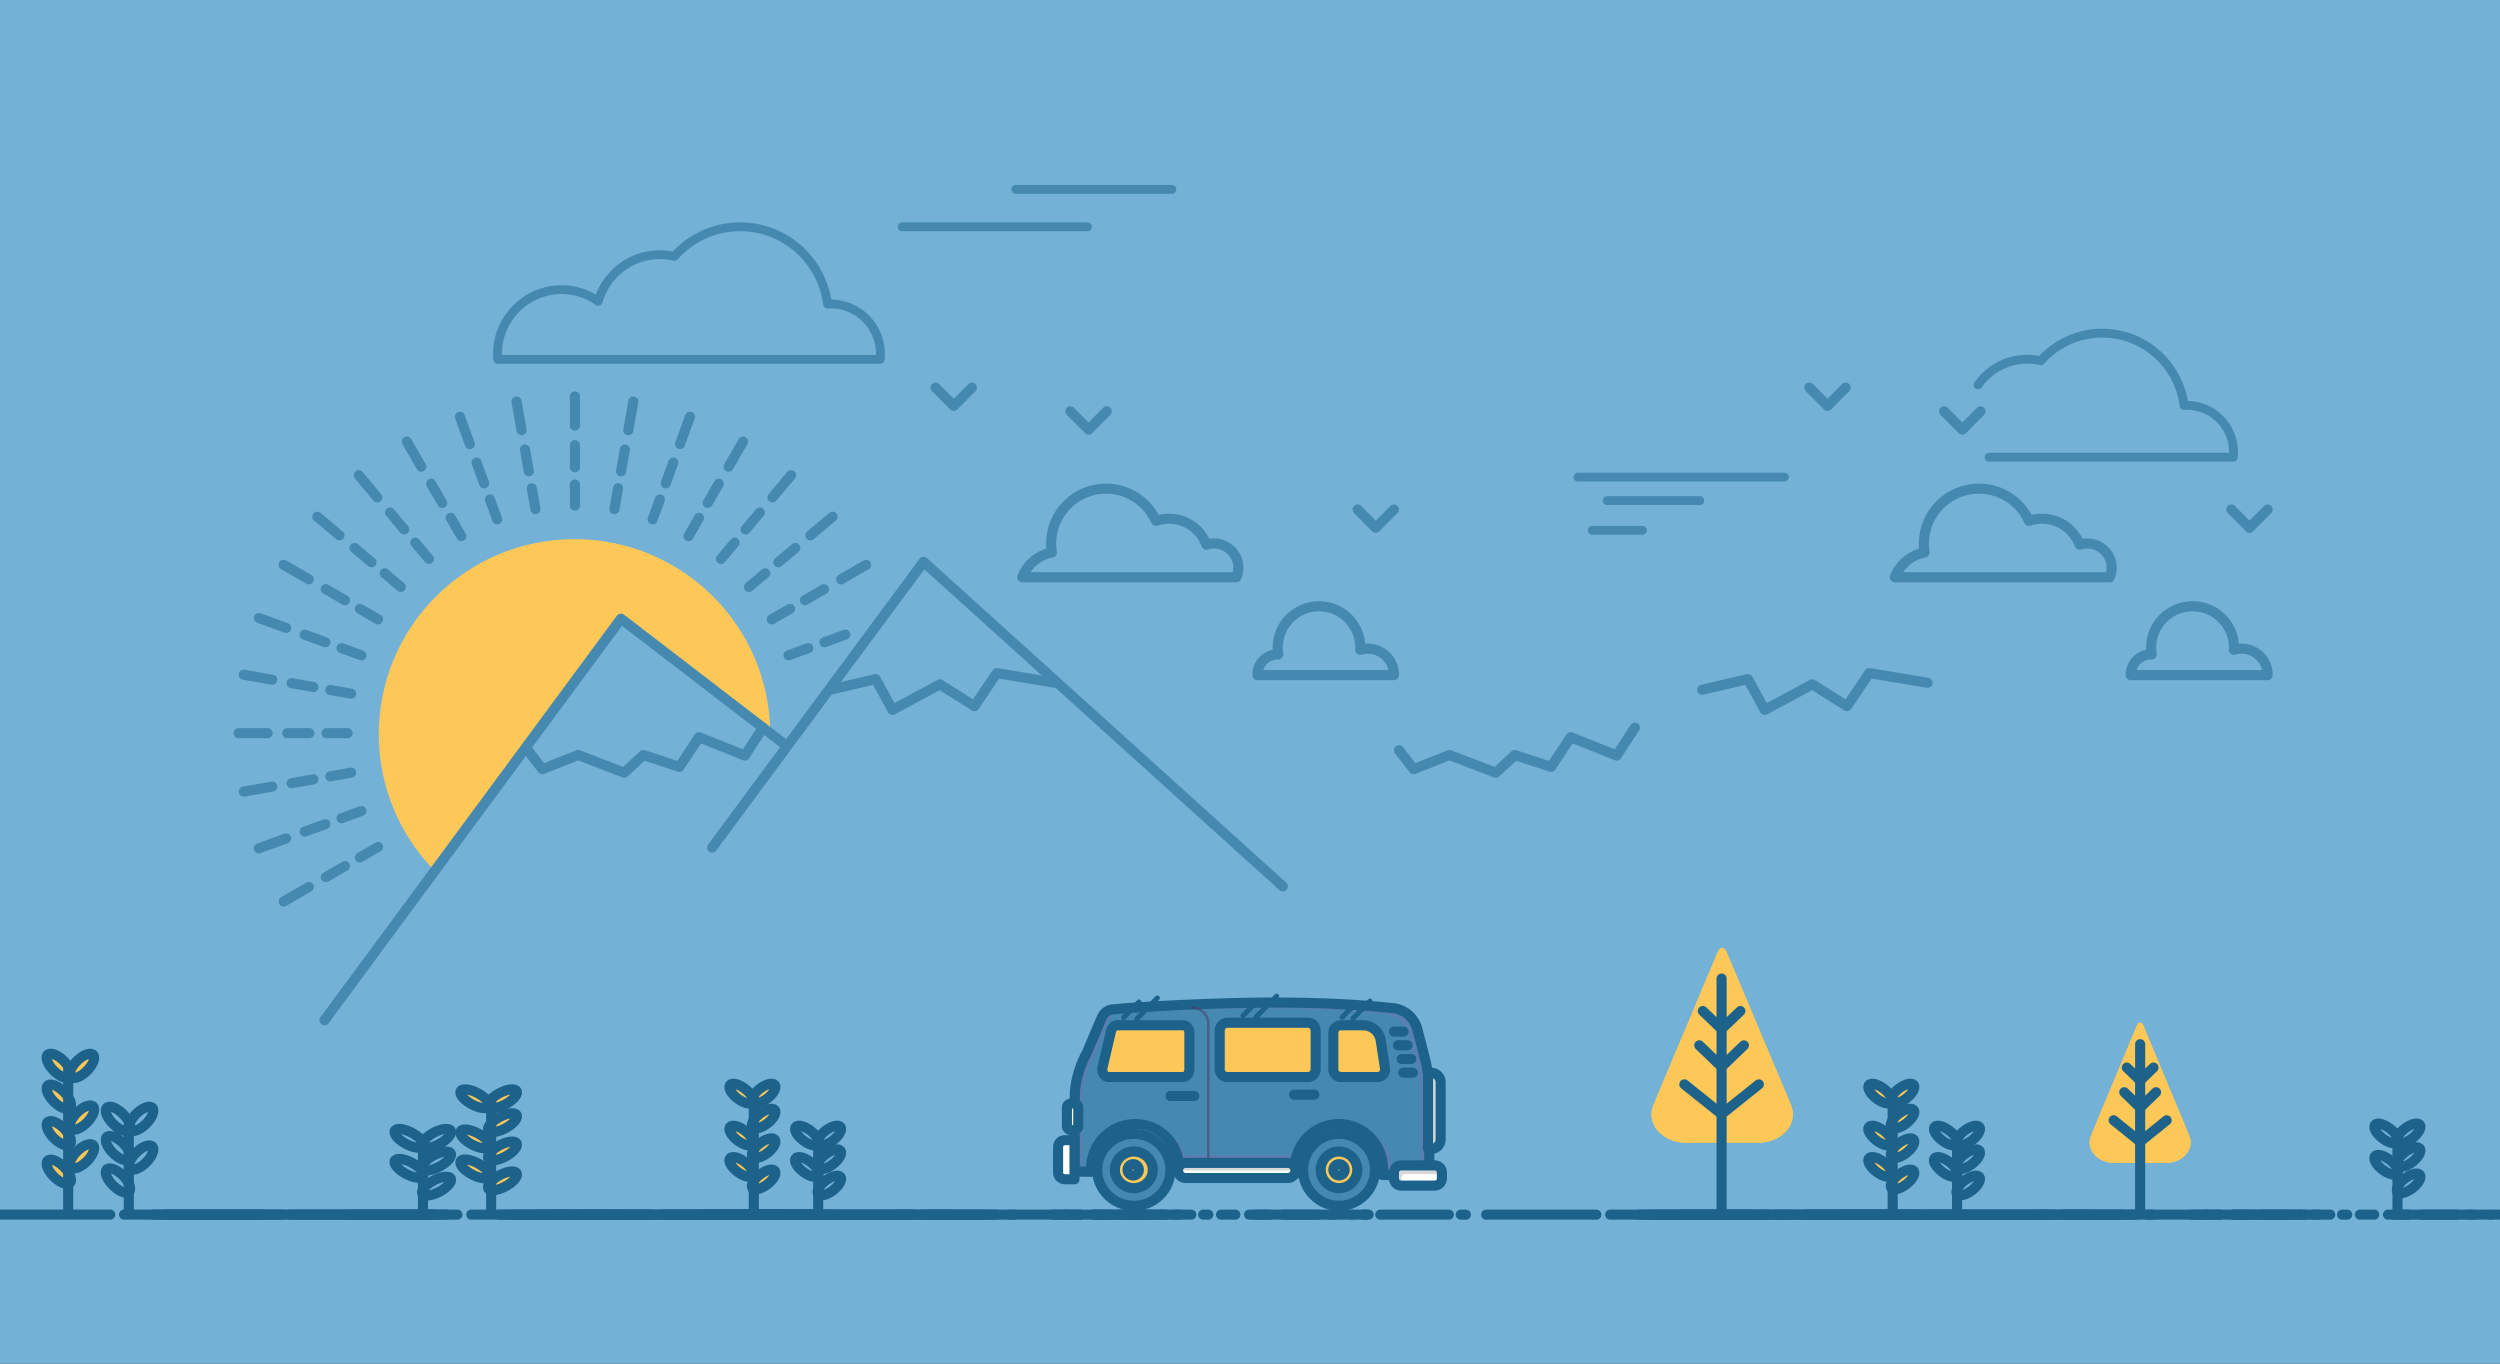<svg width="1980" height="1080" viewBox="0 0 1980 1080" fill="none" xmlns="http://www.w3.org/2000/svg">
    <rect x="0" y="0" width="1980" height="1080" fill="#333333" stroke="none"/>
    <g clip-path="url(#clip0_1_3)">
        <path d="M0 0H1980V1080H0V0Z" fill="#73B1D6"/>
        <path d="M344.569 690C317.007 662.1 300 623.806 300 581.55C300 496.195 369.395 427 455 427C540.605 427 610 496.194 610 581.55L490.64 490.96L344.569 690Z" fill="#FDC858"/>
        <path d="M455.341 383.71V400.456M455.341 352.555V370.08M455.341 314V336.978M421.183 386.703L424.086 403.194M415.779 356.02L418.818 373.279M409.092 318.052L413.077 340.68M388.061 395.588L393.781 411.324M377.418 366.312L383.405 382.78M364.248 330.083L372.096 351.674M356.983 410.098L365.346 424.6M341.425 383.117L350.177 398.293M322.171 349.727L333.646 369.626M328.895 429.79L339.646 442.617M308.893 405.923L320.144 419.348M284.14 376.388L298.893 393.99M304.649 454.066L317.46 464.83M280.811 434.039L294.22 445.304M251.312 409.257L268.892 424.027M284.98 482.188L299.465 490.561M258.031 466.611L273.19 475.373M224.683 447.333L244.557 458.822M270.489 513.304L286.205 519.031M241.249 502.647L257.696 508.642M205.063 489.461L226.628 497.32M261.614 546.465L278.085 549.373M230.969 541.055L248.206 544.098M193.047 534.36L215.647 538.35M258.626 580.666H275.351M227.508 580.666H245.011M189 580.666H211.95M261.614 614.867L278.085 611.96M230.969 620.278L248.206 617.235M193.047 626.973L215.647 622.982M270.489 648.029L286.205 642.302M241.249 658.684L257.696 652.691M205.063 671.872L226.628 664.013M284.98 679.145L299.465 670.772M258.031 694.722L273.19 685.96M224.683 714L244.557 702.511M640.194 513.304L624.477 519.031M669.435 502.647L652.988 508.642M625.703 482.188L611.219 490.561M652.651 466.611L637.493 475.373M686 447.333L666.125 458.822M606.035 454.066L593.222 464.83M629.873 434.039L616.464 445.304M659.371 409.257L641.791 424.027M581.788 429.79L571.038 442.617M601.79 405.923L590.539 419.348M626.542 376.388L611.791 393.99M553.699 410.098L545.338 424.6M569.258 383.117L560.507 398.293M588.512 349.727L577.038 369.626M522.623 395.588L516.903 411.324M533.265 366.312L527.279 382.78M546.436 330.083L538.586 351.674M489.501 386.703L486.596 403.194M494.904 356.02L491.865 373.279M501.591 318.052L497.606 340.68" stroke="#4589B0" stroke-width="8" stroke-miterlimit="10" stroke-linecap="round" stroke-linejoin="round"/>
        <path d="M719.462 962H632M855.658 962H730.445M1082.23 962H1070.86M1147.51 962H1093.16M1161 962H1156.92" stroke="#1D628B" stroke-width="8" stroke-miterlimit="10" stroke-linecap="round" stroke-linejoin="round"/>
        <path d="M1621.46 962H1534M1757.66 962H1632.45M1984.23 962H1972.86M2049.51 962H1995.16M2063 962H2058.92" stroke="#1D628B" stroke-width="8" stroke-miterlimit="10" stroke-linecap="round" stroke-linejoin="round"/>
        <path d="M483.296 962H396M619.235 962H494.259M845.381 962H834.027M910.531 962H856.29M924 962H919.928" stroke="#1D628B" stroke-width="8" stroke-miterlimit="10" stroke-linecap="round" stroke-linejoin="round"/>
        <path d="M208.296 961.97H121M344.235 961.97H219.259M570.381 961.97H559.027M635.531 961.97H581.29M649 961.97H644.928" stroke="#1D628B" stroke-width="8" stroke-miterlimit="10" stroke-linecap="round" stroke-linejoin="round"/>
        <path d="M1385.3 962H1298M1521.23 962H1396.26M1747.38 962H1736.03M1812.53 962H1758.29M1826 962H1821.93" stroke="#1D628B" stroke-width="8" stroke-miterlimit="10" stroke-linecap="round" stroke-linejoin="round"/>
        <path d="M493.296 962H406M629.235 962H504.259M855.381 962H844.027M920.531 962H866.29M934 962H929.928" stroke="#1D628B" stroke-width="8" stroke-miterlimit="10" stroke-linecap="round" stroke-linejoin="round"/>
        <path d="M218.296 961.97H131M354.235 961.97H229.259M580.381 961.97H569.027M645.531 961.97H591.29M659 961.97H654.928" stroke="#1D628B" stroke-width="8" stroke-miterlimit="10" stroke-linecap="round" stroke-linejoin="round"/>
        <path d="M1395.3 962H1308M1531.23 962H1406.26M1757.38 962H1746.03M1822.53 962H1768.29M1836 962H1831.93" stroke="#1D628B" stroke-width="8" stroke-miterlimit="10" stroke-linecap="round" stroke-linejoin="round"/>
        <path d="M516.296 962H429M652.235 962H527.259M878.381 962H867.027M943.531 962H889.29M957 962H952.928" stroke="#1D628B" stroke-width="8" stroke-miterlimit="10" stroke-linecap="round" stroke-linejoin="round"/>
        <path d="M1418.3 962H1331M1554.23 962H1429.26M1780.38 962H1769.03M1845.53 962H1791.29M1859 962H1854.93" stroke="#1D628B" stroke-width="8" stroke-miterlimit="10" stroke-linecap="round" stroke-linejoin="round"/>
        <path d="M643.296 962H556M779.235 962H654.259M1005.38 962H994.027M1070.53 962H1016.29M1084 962H1079.93" stroke="#1D628B" stroke-width="8" stroke-miterlimit="10" stroke-linecap="round" stroke-linejoin="round"/>
        <path d="M1545.3 962H1458M1681.23 962H1556.26M1907.38 962H1896.03M1972.53 962H1918.29M1986 962H1981.93" stroke="#1D628B" stroke-width="8" stroke-miterlimit="10" stroke-linecap="round" stroke-linejoin="round"/>
        <path d="M616.296 962H529M752.235 962H627.259M978.381 962H967.027M1043.53 962H989.29M1057 962H1052.93" stroke="#1D628B" stroke-width="8" stroke-miterlimit="10" stroke-linecap="round" stroke-linejoin="round"/>
        <path d="M1518.3 962H1431M1654.23 962H1529.26M1880.38 962H1869.03M1945.53 962H1891.29M1959 962H1954.93" stroke="#1D628B" stroke-width="8" stroke-miterlimit="10" stroke-linecap="round" stroke-linejoin="round"/>
        <path d="M362.296 962H275M498.235 962H373.259M724.381 962H713.027M789.531 962H735.29M803 962H798.928" stroke="#1D628B" stroke-width="8" stroke-miterlimit="10" stroke-linecap="round" stroke-linejoin="round"/>
        <path d="M87.296 961.97H0M223.235 961.97H98.259M449.381 961.97H438.027M514.531 961.97H460.29M528 961.97H523.928" stroke="#1D628B" stroke-width="8" stroke-miterlimit="10" stroke-linecap="round" stroke-linejoin="round"/>
        <path d="M1264.3 962H1177M1400.23 962H1275.26M1626.38 962H1615.03M1691.53 962H1637.29M1705 962H1700.93" stroke="#1D628B" stroke-width="8" stroke-miterlimit="10" stroke-linecap="round" stroke-linejoin="round"/>
        <path d="M257 808L491.794 490L623 590.725" stroke="#4589B0" stroke-width="8" stroke-miterlimit="10" stroke-linecap="round" stroke-linejoin="round"/>
        <path d="M564 671.271L731.484 445L1016 702" stroke="#4589B0" stroke-width="8" stroke-miterlimit="10" stroke-linecap="round" stroke-linejoin="round"/>
        <path d="M607.762 889.786C612.671 886.037 615.328 881.267 613.697 879.132C612.067 876.997 606.766 878.306 601.857 882.055C596.949 885.804 594.291 890.574 595.922 892.709C597.553 894.844 602.854 893.535 607.762 889.786Z" fill="#FDC858"/>
        <path d="M1509.76 889.786C1514.67 886.037 1517.33 881.267 1515.7 879.132C1514.07 876.997 1508.77 878.306 1503.86 882.055C1498.95 885.804 1496.29 890.574 1497.92 892.709C1499.55 894.844 1504.85 893.535 1509.76 889.786Z" fill="#FDC858"/>
        <path d="M401.571 892.856C407.6 889.272 410.864 884.712 408.861 882.672C406.858 880.631 400.347 881.882 394.319 885.466C388.29 889.05 385.026 893.61 387.029 895.651C389.031 897.691 395.542 896.44 401.571 892.856Z" fill="#FDC858"/>
        <path d="M43.543 873.349C38.478 868.726 35.737 862.843 37.419 860.21C39.102 857.577 44.572 859.191 49.636 863.815C54.701 868.439 57.443 874.321 55.761 876.954C54.078 879.587 48.608 877.973 43.543 873.349Z" fill="#FDC858"/>
        <path d="M607.761 869.966C612.67 866.217 615.327 861.447 613.697 859.312C612.066 857.177 606.765 858.486 601.856 862.235C596.948 865.984 594.291 870.754 595.921 872.889C597.552 875.024 602.853 873.715 607.761 869.966Z" fill="#FDC858"/>
        <path d="M1509.76 869.966C1514.67 866.217 1517.33 861.447 1515.7 859.312C1514.07 857.177 1508.77 858.486 1503.86 862.235C1498.95 865.984 1496.29 870.754 1497.92 872.889C1499.55 875.024 1504.85 873.715 1509.76 869.966Z" fill="#FDC858"/>
        <path d="M401.57 873.909C407.599 870.325 410.863 865.766 408.86 863.725C406.857 861.684 400.346 862.935 394.318 866.519C388.289 870.103 385.025 874.663 387.028 876.704C389.03 878.744 395.541 877.493 401.57 873.909Z" fill="#FDC858"/>
        <path d="M43.544 848.906C38.479 844.282 35.737 838.4 37.42 835.767C39.102 833.134 44.572 834.748 49.637 839.372C54.702 843.996 57.444 849.878 55.761 852.511C54.079 855.144 48.609 853.53 43.544 848.906Z" fill="#FDC858"/>
        <path d="M607.763 937.99C612.671 934.241 615.329 929.471 613.698 927.336C612.068 925.201 606.767 926.51 601.858 930.259C596.949 934.009 594.292 938.778 595.923 940.913C597.553 943.048 602.854 941.739 607.763 937.99Z" fill="#FDC858"/>
        <path d="M1509.76 937.99C1514.67 934.241 1517.33 929.471 1515.7 927.336C1514.07 925.201 1508.77 926.51 1503.86 930.259C1498.95 934.009 1496.29 938.778 1497.92 940.913C1499.55 943.048 1504.85 941.739 1509.76 937.99Z" fill="#FDC858"/>
        <path d="M401.572 938.937C407.601 935.353 410.864 930.793 408.862 928.752C406.859 926.711 400.348 927.962 394.319 931.546C388.29 935.13 385.027 939.69 387.029 941.731C389.032 943.772 395.543 942.521 401.572 938.937Z" fill="#FDC858"/>
        <path d="M43.543 932.797C38.478 928.173 35.736 922.291 37.419 919.658C39.101 917.025 44.571 918.639 49.636 923.263C54.7 927.887 57.443 933.769 55.76 936.402C54.077 939.035 48.608 937.421 43.543 932.797Z" fill="#FDC858"/>
        <path d="M607.762 913.223C612.67 909.474 615.328 904.704 613.697 902.569C612.067 900.434 606.766 901.743 601.857 905.492C596.948 909.241 594.291 914.011 595.922 916.146C597.552 918.281 602.853 916.972 607.762 913.223Z" fill="#FDC858"/>
        <path d="M1509.76 913.223C1514.67 909.474 1517.33 904.704 1515.7 902.569C1514.07 900.434 1508.77 901.743 1503.86 905.492C1498.95 909.241 1496.29 914.011 1497.92 916.146C1499.55 918.281 1504.85 916.972 1509.76 913.223Z" fill="#FDC858"/>
        <path d="M401.571 915.261C407.6 911.677 410.864 907.117 408.861 905.076C406.858 903.035 400.347 904.286 394.319 907.87C388.29 911.454 385.026 916.014 387.029 918.055C389.031 920.096 395.542 918.845 401.571 915.261Z" fill="#FDC858"/>
        <path d="M43.543 902.253C38.478 897.629 35.737 891.746 37.419 889.114C39.102 886.481 44.572 888.095 49.636 892.719C54.701 897.342 57.443 903.225 55.761 905.858C54.078 908.49 48.608 906.876 43.543 902.253Z" fill="#FDC858"/>
        <path d="M607.762 889.786C612.671 886.037 615.328 881.267 613.697 879.132C612.067 876.997 606.766 878.306 601.857 882.055C596.949 885.804 594.291 890.574 595.922 892.709C597.553 894.844 602.854 893.535 607.762 889.786Z" stroke="#1D628B" stroke-width="8" stroke-miterlimit="10" stroke-linecap="round" stroke-linejoin="round"/>
        <path d="M1509.76 889.786C1514.67 886.037 1517.33 881.267 1515.7 879.132C1514.07 876.997 1508.77 878.306 1503.86 882.055C1498.95 885.804 1496.29 890.574 1497.92 892.709C1499.55 894.844 1504.85 893.535 1509.76 889.786Z" stroke="#1D628B" stroke-width="8" stroke-miterlimit="10" stroke-linecap="round" stroke-linejoin="round"/>
        <path d="M401.571 892.856C407.6 889.272 410.864 884.712 408.861 882.672C406.858 880.631 400.347 881.882 394.319 885.466C388.29 889.05 385.026 893.61 387.029 895.651C389.031 897.691 395.542 896.44 401.571 892.856Z" stroke="#1D628B" stroke-width="8" stroke-miterlimit="10" stroke-linecap="round" stroke-linejoin="round"/>
        <path d="M43.543 873.349C38.478 868.726 35.737 862.843 37.419 860.21C39.102 857.577 44.572 859.191 49.636 863.815C54.701 868.439 57.443 874.321 55.761 876.954C54.078 879.587 48.608 877.973 43.543 873.349Z" stroke="#1D628B" stroke-width="8" stroke-miterlimit="10" stroke-linecap="round" stroke-linejoin="round"/>
        <path d="M607.761 869.966C612.67 866.217 615.327 861.447 613.697 859.312C612.066 857.177 606.765 858.486 601.856 862.235C596.948 865.984 594.291 870.754 595.921 872.889C597.552 875.024 602.853 873.715 607.761 869.966Z" stroke="#1D628B" stroke-width="8" stroke-miterlimit="10" stroke-linecap="round" stroke-linejoin="round"/>
        <path d="M1509.76 869.966C1514.67 866.217 1517.33 861.447 1515.7 859.312C1514.07 857.177 1508.77 858.486 1503.86 862.235C1498.95 865.984 1496.29 870.754 1497.92 872.889C1499.55 875.024 1504.85 873.715 1509.76 869.966Z" stroke="#1D628B" stroke-width="8" stroke-miterlimit="10" stroke-linecap="round" stroke-linejoin="round"/>
        <path d="M401.57 873.909C407.599 870.325 410.863 865.766 408.86 863.725C406.857 861.684 400.346 862.935 394.318 866.519C388.289 870.103 385.025 874.663 387.028 876.704C389.03 878.744 395.541 877.493 401.57 873.909Z" stroke="#1D628B" stroke-width="8" stroke-miterlimit="10" stroke-linecap="round" stroke-linejoin="round"/>
        <path d="M43.544 848.906C38.479 844.282 35.737 838.4 37.42 835.767C39.102 833.134 44.572 834.748 49.637 839.372C54.702 843.996 57.444 849.878 55.761 852.511C54.079 855.144 48.609 853.53 43.544 848.906Z" stroke="#1D628B" stroke-width="8" stroke-miterlimit="10" stroke-linecap="round" stroke-linejoin="round"/>
        <path d="M607.763 937.99C612.671 934.241 615.329 929.471 613.698 927.336C612.068 925.201 606.767 926.51 601.858 930.259C596.949 934.009 594.292 938.778 595.923 940.913C597.553 943.048 602.854 941.739 607.763 937.99Z" stroke="#1D628B" stroke-width="8" stroke-miterlimit="10" stroke-linecap="round" stroke-linejoin="round"/>
        <path d="M1509.76 937.99C1514.67 934.241 1517.33 929.471 1515.7 927.336C1514.07 925.201 1508.77 926.51 1503.86 930.259C1498.95 934.009 1496.29 938.778 1497.92 940.913C1499.55 943.048 1504.85 941.739 1509.76 937.99Z" stroke="#1D628B" stroke-width="8" stroke-miterlimit="10" stroke-linecap="round" stroke-linejoin="round"/>
        <path d="M401.572 938.937C407.601 935.353 410.864 930.793 408.862 928.752C406.859 926.711 400.348 927.962 394.319 931.546C388.29 935.13 385.027 939.69 387.029 941.731C389.032 943.772 395.543 942.521 401.572 938.937Z" stroke="#1D628B" stroke-width="8" stroke-miterlimit="10" stroke-linecap="round" stroke-linejoin="round"/>
        <path d="M43.543 932.797C38.478 928.173 35.736 922.291 37.419 919.658C39.101 917.025 44.571 918.639 49.636 923.263C54.7 927.887 57.443 933.769 55.76 936.402C54.077 939.035 48.608 937.421 43.543 932.797Z" stroke="#1D628B" stroke-width="8" stroke-miterlimit="10" stroke-linecap="round" stroke-linejoin="round"/>
        <path d="M607.762 913.223C612.67 909.474 615.328 904.704 613.697 902.569C612.067 900.434 606.766 901.743 601.857 905.492C596.948 909.241 594.291 914.011 595.922 916.146C597.552 918.281 602.853 916.972 607.762 913.223Z" stroke="#1D628B" stroke-width="8" stroke-miterlimit="10" stroke-linecap="round" stroke-linejoin="round"/>
        <path d="M1509.76 913.223C1514.67 909.474 1517.33 904.704 1515.7 902.569C1514.07 900.434 1508.77 901.743 1503.86 905.492C1498.95 909.241 1496.29 914.011 1497.92 916.146C1499.55 918.281 1504.85 916.972 1509.76 913.223Z" stroke="#1D628B" stroke-width="8" stroke-miterlimit="10" stroke-linecap="round" stroke-linejoin="round"/>
        <path d="M401.571 915.261C407.6 911.677 410.864 907.117 408.861 905.076C406.858 903.035 400.347 904.286 394.319 907.87C388.29 911.454 385.026 916.014 387.029 918.055C389.031 920.096 395.542 918.845 401.571 915.261Z" stroke="#1D628B" stroke-width="8" stroke-miterlimit="10" stroke-linecap="round" stroke-linejoin="round"/>
        <path d="M43.543 902.253C38.478 897.629 35.737 891.746 37.419 889.114C39.102 886.481 44.572 888.095 49.636 892.719C54.701 897.342 57.443 903.225 55.761 905.858C54.078 908.49 48.608 906.876 43.543 902.253Z" stroke="#1D628B" stroke-width="8" stroke-miterlimit="10" stroke-linecap="round" stroke-linejoin="round"/>
        <path d="M595.911 872.914C597.541 870.779 594.884 866.01 589.975 862.26C585.067 858.511 579.766 857.202 578.135 859.337C576.505 861.472 579.162 866.242 584.07 869.991C588.979 873.74 594.28 875.049 595.911 872.914Z" fill="#FDC858"/>
        <path d="M1497.91 872.914C1499.54 870.779 1496.88 866.01 1491.98 862.26C1487.07 858.511 1481.77 857.202 1480.14 859.337C1478.5 861.472 1481.16 866.242 1486.07 869.991C1490.98 873.74 1496.28 875.049 1497.91 872.914Z" fill="#FDC858"/>
        <path d="M387.015 876.728C389.018 874.687 385.754 870.127 379.725 866.543C373.696 862.959 367.185 861.708 365.182 863.749C363.18 865.79 366.444 870.349 372.472 873.933C378.501 877.517 385.012 878.769 387.015 876.728Z" fill="#FDC858"/>
        <path d="M55.772 852.542C54.09 849.909 56.831 844.027 61.896 839.403C66.961 834.779 72.431 833.165 74.114 835.798C75.796 838.431 73.054 844.313 67.989 848.937C62.925 853.561 57.455 855.175 55.772 852.542Z" fill="#FDC858"/>
        <path d="M595.91 930.979C597.541 928.845 594.884 924.075 589.975 920.326C585.067 916.576 579.766 915.268 578.135 917.402C576.504 919.537 579.162 924.307 584.07 928.056C588.979 931.806 594.28 933.114 595.91 930.979Z" fill="#FDC858"/>
        <path d="M1497.91 930.979C1499.54 928.845 1496.88 924.075 1491.98 920.326C1487.07 916.576 1481.77 915.268 1480.13 917.402C1478.5 919.537 1481.16 924.307 1486.07 928.056C1490.98 931.806 1496.28 933.114 1497.91 930.979Z" fill="#FDC858"/>
        <path d="M387.014 932.235C389.017 930.194 385.753 925.634 379.725 922.05C373.696 918.466 367.185 917.215 365.182 919.256C363.179 921.297 366.443 925.857 372.472 929.441C378.501 933.025 385.012 934.276 387.014 932.235Z" fill="#FDC858"/>
        <path d="M55.773 924.151C54.09 921.518 56.832 915.636 61.897 911.012C66.962 906.388 72.431 904.774 74.114 907.407C75.796 910.04 73.055 915.922 67.99 920.546C62.925 925.17 57.455 926.784 55.773 924.151Z" fill="#FDC858"/>
        <path d="M595.911 906.146C597.542 904.012 594.884 899.242 589.976 895.492C585.067 891.743 579.766 890.435 578.136 892.569C576.505 894.704 579.162 899.474 584.071 903.223C588.979 906.973 594.28 908.281 595.911 906.146Z" fill="#FDC858"/>
        <path d="M1497.91 906.146C1499.54 904.012 1496.88 899.242 1491.98 895.492C1487.07 891.743 1481.77 890.435 1480.14 892.569C1478.5 894.704 1481.16 899.474 1486.07 903.223C1490.98 906.973 1496.28 908.281 1497.91 906.146Z" fill="#FDC858"/>
        <path d="M387.015 908.496C389.018 906.455 385.754 901.895 379.725 898.311C373.696 894.727 367.185 893.476 365.183 895.517C363.18 897.558 366.444 902.117 372.473 905.701C378.501 909.285 385.012 910.537 387.015 908.496Z" fill="#FDC858"/>
        <path d="M55.772 893.526C54.089 890.893 56.831 885.01 61.896 880.386C66.961 875.763 72.431 874.149 74.113 876.782C75.796 879.414 73.054 885.297 67.989 889.921C62.924 894.544 57.454 896.158 55.772 893.526Z" fill="#FDC858"/>
        <path d="M595.911 872.914C597.541 870.779 594.884 866.01 589.975 862.26C585.067 858.511 579.766 857.202 578.135 859.337C576.505 861.472 579.162 866.242 584.07 869.991C588.979 873.74 594.28 875.049 595.911 872.914Z" stroke="#1D628B" stroke-width="8" stroke-miterlimit="10" stroke-linecap="round" stroke-linejoin="round"/>
        <path d="M1497.91 872.914C1499.54 870.779 1496.88 866.01 1491.98 862.26C1487.07 858.511 1481.77 857.202 1480.14 859.337C1478.5 861.472 1481.16 866.242 1486.07 869.991C1490.98 873.74 1496.28 875.049 1497.91 872.914Z" stroke="#1D628B" stroke-width="8" stroke-miterlimit="10" stroke-linecap="round" stroke-linejoin="round"/>
        <path d="M387.015 876.728C389.018 874.687 385.754 870.127 379.725 866.543C373.696 862.959 367.185 861.708 365.182 863.749C363.18 865.79 366.444 870.349 372.472 873.933C378.501 877.517 385.012 878.769 387.015 876.728Z" stroke="#1D628B" stroke-width="8" stroke-miterlimit="10" stroke-linecap="round" stroke-linejoin="round"/>
        <path d="M55.772 852.542C54.09 849.909 56.831 844.027 61.896 839.403C66.961 834.779 72.431 833.165 74.114 835.798C75.796 838.431 73.054 844.313 67.989 848.937C62.925 853.561 57.455 855.175 55.772 852.542Z" stroke="#1D628B" stroke-width="8" stroke-miterlimit="10" stroke-linecap="round" stroke-linejoin="round"/>
        <path d="M595.91 930.979C597.541 928.845 594.884 924.075 589.975 920.326C585.067 916.576 579.766 915.268 578.135 917.402C576.504 919.537 579.162 924.307 584.07 928.056C588.979 931.806 594.28 933.114 595.91 930.979Z" stroke="#1D628B" stroke-width="8" stroke-miterlimit="10" stroke-linecap="round" stroke-linejoin="round"/>
        <path d="M1497.91 930.979C1499.54 928.845 1496.88 924.075 1491.98 920.326C1487.07 916.576 1481.77 915.268 1480.13 917.402C1478.5 919.537 1481.16 924.307 1486.07 928.056C1490.98 931.806 1496.28 933.114 1497.91 930.979Z" stroke="#1D628B" stroke-width="8" stroke-miterlimit="10" stroke-linecap="round" stroke-linejoin="round"/>
        <path d="M387.014 932.235C389.017 930.194 385.753 925.634 379.725 922.05C373.696 918.466 367.185 917.215 365.182 919.256C363.179 921.297 366.443 925.857 372.472 929.441C378.501 933.025 385.012 934.276 387.014 932.235Z" stroke="#1D628B" stroke-width="8" stroke-miterlimit="10" stroke-linecap="round" stroke-linejoin="round"/>
        <path d="M55.773 924.151C54.09 921.518 56.832 915.636 61.897 911.012C66.962 906.388 72.431 904.774 74.114 907.407C75.796 910.04 73.055 915.922 67.99 920.546C62.925 925.17 57.455 926.784 55.773 924.151Z" stroke="#1D628B" stroke-width="8" stroke-miterlimit="10" stroke-linecap="round" stroke-linejoin="round"/>
        <path d="M595.911 906.146C597.542 904.012 594.884 899.242 589.976 895.492C585.067 891.743 579.766 890.435 578.136 892.569C576.505 894.704 579.162 899.474 584.071 903.223C588.979 906.973 594.28 908.281 595.911 906.146Z" stroke="#1D628B" stroke-width="8" stroke-miterlimit="10" stroke-linecap="round" stroke-linejoin="round"/>
        <path d="M1497.91 906.146C1499.54 904.012 1496.88 899.242 1491.98 895.492C1487.07 891.743 1481.77 890.435 1480.14 892.569C1478.5 894.704 1481.16 899.474 1486.07 903.223C1490.98 906.973 1496.28 908.281 1497.91 906.146Z" stroke="#1D628B" stroke-width="8" stroke-miterlimit="10" stroke-linecap="round" stroke-linejoin="round"/>
        <path d="M387.015 908.496C389.018 906.455 385.754 901.895 379.725 898.311C373.696 894.727 367.185 893.476 365.183 895.517C363.18 897.558 366.444 902.117 372.473 905.701C378.501 909.285 385.012 910.537 387.015 908.496Z" stroke="#1D628B" stroke-width="8" stroke-miterlimit="10" stroke-linecap="round" stroke-linejoin="round"/>
        <path d="M55.772 893.526C54.089 890.893 56.831 885.01 61.896 880.386C66.961 875.763 72.431 874.149 74.113 876.782C75.796 879.414 73.054 885.297 67.989 889.921C62.924 894.544 57.454 896.158 55.772 893.526Z" stroke="#1D628B" stroke-width="8" stroke-miterlimit="10" stroke-linecap="round" stroke-linejoin="round"/>
        <path d="M597 869V960" stroke="#1D628B" stroke-width="8" stroke-miterlimit="10" stroke-linecap="round" stroke-linejoin="round"/>
        <path d="M1499 869V960" stroke="#1D628B" stroke-width="8" stroke-miterlimit="10" stroke-linecap="round" stroke-linejoin="round"/>
        <path d="M389 872V960" stroke="#1D628B" stroke-width="8" stroke-miterlimit="10" stroke-linecap="round" stroke-linejoin="round"/>
        <path d="M54 846V960" stroke="#1D628B" stroke-width="8" stroke-miterlimit="10" stroke-linecap="round" stroke-linejoin="round"/>
        <path d="M659.766 942.789C664.675 939.039 667.332 934.269 665.701 932.135C664.071 930 658.77 931.309 653.861 935.058C648.953 938.807 646.295 943.577 647.926 945.712C649.556 947.847 654.857 946.538 659.766 942.789Z" stroke="#1D628B" stroke-width="8" stroke-miterlimit="10" stroke-linecap="round" stroke-linejoin="round"/>
        <path d="M1910.58 941.1C1915.49 937.351 1918.14 932.581 1916.51 930.446C1914.88 928.311 1909.58 929.62 1904.67 933.369C1899.77 937.119 1897.11 941.889 1898.74 944.023C1900.37 946.158 1905.67 944.85 1910.58 941.1Z" stroke="#1D628B" stroke-width="8" stroke-miterlimit="10" stroke-linecap="round" stroke-linejoin="round"/>
        <path d="M1561.77 942.789C1566.67 939.039 1569.33 934.269 1567.7 932.135C1566.07 930 1560.77 931.309 1555.86 935.058C1550.95 938.807 1548.3 943.577 1549.93 945.712C1551.56 947.847 1556.86 946.538 1561.77 942.789Z" stroke="#1D628B" stroke-width="8" stroke-miterlimit="10" stroke-linecap="round" stroke-linejoin="round"/>
        <path d="M349.386 943.098C355.415 939.514 358.679 934.955 356.676 932.914C354.673 930.873 348.163 932.124 342.134 935.708C336.105 939.292 332.841 943.852 334.844 945.893C336.847 947.933 343.357 946.682 349.386 943.098Z" stroke="#1D628B" stroke-width="8" stroke-miterlimit="10" stroke-linecap="round" stroke-linejoin="round"/>
        <path d="M90.384 939.715C85.319 935.092 82.577 929.209 84.26 926.576C85.942 923.944 91.412 925.558 96.477 930.181C101.542 934.805 104.284 940.688 102.601 943.32C100.919 945.953 95.449 944.339 90.384 939.715Z" stroke="#1D628B" stroke-width="8" stroke-miterlimit="10" stroke-linecap="round" stroke-linejoin="round"/>
        <path d="M659.766 921.984C664.675 918.235 667.332 913.465 665.701 911.33C664.071 909.196 658.77 910.504 653.861 914.254C648.953 918.003 646.295 922.773 647.926 924.908C649.557 927.042 654.858 925.734 659.766 921.984Z" stroke="#1D628B" stroke-width="8" stroke-miterlimit="10" stroke-linecap="round" stroke-linejoin="round"/>
        <path d="M1910.58 920.296C1915.49 916.547 1918.14 911.777 1916.51 909.642C1914.88 907.507 1909.58 908.816 1904.67 912.565C1899.77 916.314 1897.11 921.084 1898.74 923.219C1900.37 925.354 1905.67 924.045 1910.58 920.296Z" stroke="#1D628B" stroke-width="8" stroke-miterlimit="10" stroke-linecap="round" stroke-linejoin="round"/>
        <path d="M1561.77 921.984C1566.67 918.235 1569.33 913.465 1567.7 911.33C1566.07 909.196 1560.77 910.504 1555.86 914.254C1550.95 918.003 1548.3 922.773 1549.93 924.908C1551.56 927.042 1556.86 925.734 1561.77 921.984Z" stroke="#1D628B" stroke-width="8" stroke-miterlimit="10" stroke-linecap="round" stroke-linejoin="round"/>
        <path d="M349.386 923.211C355.415 919.627 358.679 915.067 356.676 913.026C354.674 910.985 348.163 912.236 342.134 915.82C336.105 919.404 332.841 923.964 334.844 926.005C336.847 928.046 343.358 926.795 349.386 923.211Z" stroke="#1D628B" stroke-width="8" stroke-miterlimit="10" stroke-linecap="round" stroke-linejoin="round"/>
        <path d="M90.384 914.059C85.319 909.435 82.577 903.552 84.26 900.92C85.942 898.287 91.412 899.901 96.477 904.525C101.542 909.148 104.284 915.031 102.601 917.664C100.918 920.296 95.449 918.682 90.384 914.059Z" stroke="#1D628B" stroke-width="8" stroke-miterlimit="10" stroke-linecap="round" stroke-linejoin="round"/>
        <path d="M659.766 903.208C664.674 899.459 667.331 894.689 665.701 892.554C664.07 890.419 658.769 891.728 653.861 895.477C648.952 899.226 646.295 903.996 647.925 906.131C649.556 908.266 654.857 906.957 659.766 903.208Z" stroke="#1D628B" stroke-width="8" stroke-miterlimit="10" stroke-linecap="round" stroke-linejoin="round"/>
        <path d="M1910.58 901.519C1915.49 897.77 1918.14 893 1916.51 890.865C1914.88 888.731 1909.58 890.039 1904.67 893.789C1899.76 897.538 1897.11 902.308 1898.74 904.443C1900.37 906.577 1905.67 905.269 1910.58 901.519Z" stroke="#1D628B" stroke-width="8" stroke-miterlimit="10" stroke-linecap="round" stroke-linejoin="round"/>
        <path d="M1561.77 903.208C1566.67 899.459 1569.33 894.689 1567.7 892.554C1566.07 890.419 1560.77 891.728 1555.86 895.477C1550.95 899.226 1548.29 903.996 1549.93 906.131C1551.56 908.266 1556.86 906.957 1561.77 903.208Z" stroke="#1D628B" stroke-width="8" stroke-miterlimit="10" stroke-linecap="round" stroke-linejoin="round"/>
        <path d="M349.386 905.261C355.414 901.677 358.678 897.117 356.675 895.077C354.673 893.036 348.162 894.287 342.133 897.871C336.104 901.455 332.84 906.015 334.843 908.056C336.846 910.096 343.357 908.845 349.386 905.261Z" stroke="#1D628B" stroke-width="8" stroke-miterlimit="10" stroke-linecap="round" stroke-linejoin="round"/>
        <path d="M90.385 890.902C85.32 886.279 82.578 880.396 84.26 877.763C85.943 875.131 91.413 876.745 96.478 881.368C101.542 885.992 104.284 891.874 102.602 894.507C100.919 897.14 95.449 895.526 90.385 890.902Z" stroke="#1D628B" stroke-width="8" stroke-miterlimit="10" stroke-linecap="round" stroke-linejoin="round"/>
        <path d="M647.915 930.981C649.546 928.846 646.889 924.076 641.98 920.327C637.071 916.578 631.77 915.269 630.14 917.404C628.509 919.539 631.166 924.309 636.075 928.058C640.984 931.807 646.285 933.116 647.915 930.981Z" stroke="#1D628B" stroke-width="8" stroke-miterlimit="10" stroke-linecap="round" stroke-linejoin="round"/>
        <path d="M1898.73 929.293C1900.36 927.158 1897.7 922.388 1892.79 918.639C1887.88 914.89 1882.58 913.581 1880.95 915.716C1879.32 917.85 1881.98 922.62 1886.89 926.37C1891.8 930.119 1897.1 931.428 1898.73 929.293Z" stroke="#1D628B" stroke-width="8" stroke-miterlimit="10" stroke-linecap="round" stroke-linejoin="round"/>
        <path d="M1549.92 930.981C1551.55 928.846 1548.89 924.076 1543.98 920.327C1539.07 916.578 1533.77 915.269 1532.14 917.404C1530.51 919.539 1533.17 924.309 1538.08 928.058C1542.98 931.807 1548.28 933.116 1549.92 930.981Z" stroke="#1D628B" stroke-width="8" stroke-miterlimit="10" stroke-linecap="round" stroke-linejoin="round"/>
        <path d="M334.831 931.811C336.833 929.77 333.57 925.21 327.541 921.626C321.512 918.042 315.001 916.791 312.998 918.832C310.996 920.873 314.259 925.433 320.288 929.017C326.317 932.601 332.828 933.852 334.831 931.811Z" stroke="#1D628B" stroke-width="8" stroke-miterlimit="10" stroke-linecap="round" stroke-linejoin="round"/>
        <path d="M102.612 925.154C100.93 922.521 103.672 916.638 108.736 912.015C113.801 907.391 119.271 905.777 120.954 908.41C122.636 911.042 119.894 916.925 114.829 921.549C109.764 926.172 104.295 927.786 102.612 925.154Z" stroke="#1D628B" stroke-width="8" stroke-miterlimit="10" stroke-linecap="round" stroke-linejoin="round"/>
        <path d="M647.916 906.147C649.547 904.013 646.889 899.243 641.981 895.493C637.072 891.744 631.771 890.435 630.14 892.57C628.51 894.705 631.167 899.475 636.076 903.224C640.984 906.973 646.285 908.282 647.916 906.147Z" stroke="#1D628B" stroke-width="8" stroke-miterlimit="10" stroke-linecap="round" stroke-linejoin="round"/>
        <path d="M1898.73 904.459C1900.36 902.324 1897.7 897.554 1892.79 893.805C1887.88 890.056 1882.58 888.747 1880.95 890.882C1879.32 893.017 1881.98 897.787 1886.89 901.536C1891.8 905.285 1897.1 906.594 1898.73 904.459Z" stroke="#1D628B" stroke-width="8" stroke-miterlimit="10" stroke-linecap="round" stroke-linejoin="round"/>
        <path d="M1549.92 906.147C1551.55 904.013 1548.89 899.243 1543.98 895.493C1539.07 891.744 1533.77 890.435 1532.14 892.57C1530.51 894.705 1533.17 899.475 1538.08 903.224C1542.98 906.973 1548.29 908.282 1549.92 906.147Z" stroke="#1D628B" stroke-width="8" stroke-miterlimit="10" stroke-linecap="round" stroke-linejoin="round"/>
        <path d="M334.831 908.071C336.834 906.031 333.57 901.471 327.542 897.887C321.513 894.303 315.002 893.052 312.999 895.092C310.996 897.133 314.26 901.693 320.289 905.277C326.318 908.861 332.829 910.112 334.831 908.071Z" stroke="#1D628B" stroke-width="8" stroke-miterlimit="10" stroke-linecap="round" stroke-linejoin="round"/>
        <path d="M102.612 894.528C100.929 891.895 103.671 886.012 108.736 881.388C113.801 876.765 119.27 875.151 120.953 877.784C122.635 880.416 119.894 886.299 114.829 890.923C109.764 895.546 104.294 897.16 102.612 894.528Z" stroke="#1D628B" stroke-width="8" stroke-miterlimit="10" stroke-linecap="round" stroke-linejoin="round"/>
        <path d="M648 903V960" stroke="#1D628B" stroke-width="8" stroke-miterlimit="10" stroke-linecap="round" stroke-linejoin="round"/>
        <path d="M1898.81 901.312V958.312" stroke="#1D628B" stroke-width="8" stroke-miterlimit="10" stroke-linecap="round" stroke-linejoin="round"/>
        <path d="M1550 903V960" stroke="#1D628B" stroke-width="8" stroke-miterlimit="10" stroke-linecap="round" stroke-linejoin="round"/>
        <path d="M335 905V959" stroke="#1D628B" stroke-width="8" stroke-miterlimit="10" stroke-linecap="round" stroke-linejoin="round"/>
        <path d="M102 891V960" stroke="#1D628B" stroke-width="8" stroke-miterlimit="10" stroke-linecap="round" stroke-linejoin="round"/>
        <path d="M418 594.154L429.569 609.152L457.897 597.971L494.425 612L509.513 597.971L538.101 607.383L553.593 583.843L589.91 598.389L604.272 576.309M657.403 546.284L693.547 537.842L706.849 562.231L744.37 542.006L771.767 559.257L789.435 533.083L835.424 540.773M809.581 457.192H979.259C980.264 454.819 980.78 452.267 980.777 449.69C980.777 439.049 972.141 430.424 961.487 430.424C959.387 430.424 957.371 430.77 955.478 431.39C951.028 419.367 939.449 410.794 925.863 410.794C922.259 410.794 918.8 411.406 915.573 412.517C908.743 397.472 893.584 387 875.967 387C851.956 387 832.49 406.442 832.49 430.424C832.49 432.848 832.698 435.221 833.079 437.536C822.279 439.6 813.443 447.163 809.581 457.192ZM1103.99 534.705C1103.99 534.59 1104 534.477 1104 534.361C1104 522.977 1094.76 513.748 1083.36 513.748C1081.31 513.747 1079.27 514.051 1077.31 514.65C1077.35 514.039 1077.37 513.428 1077.37 512.816C1077.37 494.773 1062.72 480.145 1044.66 480.145C1026.59 480.145 1011.95 494.773 1011.95 512.816C1011.95 514.68 1012.11 516.504 1012.41 518.282C1012.26 518.278 1012.1 518.259 1011.95 518.259C1003.08 518.259 995.899 525.435 995.899 534.287C995.899 534.429 995.917 534.566 995.92 534.706L1103.99 534.705Z" stroke="#4589B0" stroke-width="8" stroke-miterlimit="10" stroke-linecap="round" stroke-linejoin="round"/>
        <path d="M1108 594.154L1119.6 609.152L1148.01 597.971L1184.65 612L1199.78 597.971L1228.45 607.383L1243.99 583.843L1280.41 598.389L1294.82 576.309M1348.1 546.284L1384.35 537.842L1397.69 562.231L1435.32 542.006L1462.8 559.257L1480.52 533.083L1526.64 540.773M1500.72 457.192H1670.9C1671.9 454.819 1672.42 452.267 1672.42 449.69C1672.42 439.049 1663.76 430.424 1653.07 430.424C1650.97 430.424 1648.94 430.77 1647.05 431.39C1642.58 419.367 1630.97 410.794 1617.34 410.794C1613.73 410.794 1610.26 411.406 1607.02 412.517C1600.17 397.472 1584.97 387 1567.3 387C1543.22 387 1523.7 406.442 1523.7 430.424C1523.7 432.848 1523.91 435.221 1524.29 437.536C1513.46 439.6 1504.6 447.163 1500.72 457.192ZM1795.99 534.705C1795.99 534.59 1796 534.477 1796 534.361C1796 522.977 1786.73 513.748 1775.3 513.748C1773.25 513.747 1771.2 514.051 1769.24 514.65C1769.27 514.039 1769.29 513.428 1769.29 512.816C1769.29 494.773 1754.6 480.145 1736.48 480.145C1718.37 480.145 1703.68 494.773 1703.68 512.816C1703.68 514.68 1703.84 516.504 1704.14 518.282C1703.99 518.278 1703.84 518.259 1703.68 518.259C1694.79 518.259 1687.58 525.435 1687.58 534.287C1687.58 534.429 1687.6 534.566 1687.61 534.706L1795.99 534.705Z" stroke="#4589B0" stroke-width="8" stroke-miterlimit="10" stroke-linecap="round" stroke-linejoin="round"/>
        <path d="M898 955C882.009 955 869 942.215 869 926.5C869 910.785 882.01 898 898 898C913.99 898 927 910.785 927 926.5C927 942.215 913.99 955 898 955Z" fill="#4589B0"/>
        <path d="M898 955C882.009 955 869 942.215 869 926.5C869 910.785 882.01 898 898 898C913.99 898 927 910.785 927 926.5C927 942.215 913.99 955 898 955Z" stroke="#1D628B" stroke-width="8" stroke-miterlimit="10" stroke-linecap="round" stroke-linejoin="round"/>
        <path d="M898 941C889.729 941 883 934.496 883 926.501C883 918.505 889.729 912 898 912C906.271 912 913 918.504 913 926.501C913.001 934.496 906.271 941 898 941Z" fill="#FDC858"/>
        <path d="M898 941C889.729 941 883 934.496 883 926.501C883 918.505 889.729 912 898 912C906.271 912 913 918.504 913 926.501C913.001 934.496 906.271 941 898 941Z" stroke="#1D628B" stroke-width="8" stroke-miterlimit="10" stroke-linecap="round" stroke-linejoin="round"/>
        <path d="M898 931C895.243 931 893 928.757 893 926C893 923.243 895.243 921 898 921C900.757 921 903 923.243 903 926C903 928.757 900.757 931 898 931Z" fill="#FDC858"/>
        <path d="M897.5 931C895.019 931 893 928.981 893 926.5C893 924.019 895.019 922 897.5 922C899.981 922 902 924.019 902 926.5C902 928.981 899.981 931 897.5 931Z" stroke="#1D628B" stroke-width="8" stroke-miterlimit="10" stroke-linecap="round" stroke-linejoin="round"/>
        <path d="M1128.37 837.513L1122.51 815.04C1121.37 810.655 1118.93 806.723 1115.52 803.765C1112.11 800.807 1107.89 798.963 1103.41 798.476C1077.17 795.619 1045.37 794 1008.21 794C965.699 794 900.421 797.29 880.795 799.53C879.043 799.73 877.376 800.394 875.962 801.455C874.548 802.516 873.438 803.935 872.746 805.569L860.948 833.391C855.499 843.195 852.193 854.06 851.254 865.257L851 927.849L864.213 928.076C864.145 927.2 864.109 926.322 864.106 925.443C864.106 905.997 879.752 890.232 899.054 890.232C918.355 890.232 934.002 905.996 934.002 925.443C934.002 926.568 933.944 927.679 933.842 928.777L1025.69 929.93C1025.5 928.442 1025.4 926.943 1025.4 925.443C1025.4 905.997 1041.05 890.232 1060.35 890.232C1079.65 890.232 1095.3 905.996 1095.3 925.443C1095.29 927.178 1095.17 928.91 1094.92 930.627L1132 931V865.795C1132 856.25 1130.78 846.745 1128.37 837.513Z" fill="#4589B0"/>
        <g opacity="0.36">
            <path d="M856.989 928.296L857.244 866C858.186 854.856 861.5 844.042 866.965 834.284L878.794 806.594C879.488 804.968 880.601 803.556 882.019 802.5C883.437 801.444 885.109 800.783 886.866 800.584C905.966 798.42 968.186 795.272 1010.81 795.089C1009.75 795.086 1008.7 795.08 1007.63 795.08C965.005 795.08 899.548 798.354 879.869 800.584C878.112 800.783 876.44 801.444 875.022 802.5C873.604 803.556 872.491 804.968 871.797 806.594L859.968 834.284C854.503 844.042 851.189 854.856 850.246 866L849.992 928.296L863.241 928.522C863.238 928.482 863.237 928.442 863.234 928.402L856.989 928.296ZM1101.57 931.061C1101.83 929.353 1101.95 927.629 1101.95 925.902C1101.95 906.548 1086.26 890.858 1066.91 890.858C1065.74 890.858 1064.57 890.917 1063.41 891.032C1081.12 892.788 1094.96 907.728 1094.96 925.901C1094.95 927.628 1094.83 929.352 1094.57 931.06L1131.76 931.432V931.362L1101.57 931.061Z" fill="#8E63AD"/>
            <path d="M940.057 929.22C940.16 928.127 940.218 927.022 940.218 925.902C940.218 906.548 924.529 890.858 905.174 890.858C904.006 890.858 902.839 890.917 901.676 891.032C919.387 892.788 933.221 907.728 933.221 925.901C933.221 927.021 933.162 928.127 933.06 929.219L1025.16 930.367L1025.15 930.28L940.057 929.22Z" fill="#8E63AD"/>
        </g>
        <path opacity="0.36" d="M940.549 923H1023V915H939C939.846 917.596 940.366 920.282 940.549 923Z" fill="#8E63AD"/>
        <path opacity="0.25" d="M1128.37 837.513L1122.5 815.04C1121.35 810.655 1118.91 806.723 1115.49 803.765C1112.08 800.807 1107.85 798.963 1103.37 798.476C1077.08 795.619 1045.23 794 1008.02 794C965.44 794 900.061 797.29 880.404 799.53C878.891 799.703 877.437 800.221 876.154 801.046C874.87 801.871 873.792 802.98 873 804.289C873.014 804.287 873.028 803.224 873.043 803.223C892.699 800.983 958.079 798.752 1000.66 798.752C1037.87 798.752 1069.72 800.372 1096.01 803.228C1100.49 803.715 1104.72 805.56 1108.13 808.518C1111.55 811.476 1113.99 815.407 1115.14 819.792L1121.01 842.266C1123.42 851.497 1124.64 861.003 1124.64 870.548V930.926L1132 931V865.795C1132 856.25 1130.78 846.745 1128.37 837.513Z" fill="#8E63AD"/>
        <path d="M1128.37 837.513L1122.51 815.04C1121.37 810.655 1118.93 806.723 1115.52 803.765C1112.11 800.807 1107.89 798.963 1103.41 798.476C1077.17 795.619 1045.37 794 1008.21 794C965.699 794 900.421 797.29 880.795 799.53C879.043 799.73 877.376 800.394 875.962 801.455C874.548 802.516 873.438 803.935 872.746 805.569L860.948 833.391C855.499 843.195 852.193 854.06 851.254 865.257L851 927.849L864.213 928.076C864.145 927.2 864.109 926.322 864.106 925.443C864.106 905.997 879.752 890.232 899.054 890.232C918.355 890.232 934.002 905.996 934.002 925.443C934.002 926.568 933.944 927.679 933.842 928.777L1025.69 929.93C1025.5 928.442 1025.4 926.943 1025.4 925.443C1025.4 905.997 1041.05 890.232 1060.35 890.232C1079.65 890.232 1095.3 905.996 1095.3 925.443C1095.29 927.178 1095.17 928.91 1094.92 930.627L1132 931V865.795C1132 856.25 1130.78 846.745 1128.37 837.513Z" stroke="#1D628B" stroke-width="8" stroke-miterlimit="10" stroke-linecap="round" stroke-linejoin="round"/>
        <path d="M1060.5 955C1044.79 955 1032 942.215 1032 926.5C1032 910.785 1044.79 898 1060.5 898C1076.21 898 1089 910.785 1089 926.5C1089 942.215 1076.21 955 1060.5 955Z" fill="#4589B0"/>
        <path d="M1060.5 955C1044.79 955 1032 942.215 1032 926.5C1032 910.785 1044.79 898 1060.5 898C1076.21 898 1089 910.785 1089 926.5C1089 942.215 1076.21 955 1060.5 955Z" stroke="#1D628B" stroke-width="8" stroke-miterlimit="10" stroke-linecap="round" stroke-linejoin="round"/>
        <path d="M1060.5 941C1052.51 941 1046 934.496 1046 926.501C1046 918.505 1052.5 912 1060.5 912C1068.5 912 1075 918.504 1075 926.501C1075 934.496 1068.5 941 1060.5 941Z" fill="#FDC858"/>
        <path d="M1060.5 941C1052.51 941 1046 934.496 1046 926.501C1046 918.505 1052.5 912 1060.5 912C1068.5 912 1075 918.504 1075 926.501C1075 934.496 1068.5 941 1060.5 941Z" stroke="#1D628B" stroke-width="8" stroke-miterlimit="10" stroke-linecap="round" stroke-linejoin="round"/>
        <path d="M1060.5 931C1058.02 931 1056 928.757 1056 926C1056 923.243 1058.02 921 1060.5 921C1062.98 921 1065 923.243 1065 926C1065 928.757 1062.98 931 1060.5 931Z" fill="#FDC858"/>
        <path d="M1060.5 931C1058.02 931 1056 928.981 1056 926.5C1056 924.019 1058.02 922 1060.5 922C1062.98 922 1065 924.019 1065 926.5C1065 928.981 1062.98 931 1060.5 931Z" stroke="#1D628B" stroke-width="8" stroke-miterlimit="10" stroke-linecap="round" stroke-linejoin="round"/>
        <path d="M851 934H843.527C842.061 934 840.655 933.455 839.619 932.484C838.582 931.514 838 930.197 838 928.825V908.175C838 906.803 838.582 905.486 839.619 904.516C840.655 903.545 842.061 903 843.527 903H851V934Z" fill="white"/>
        <path d="M851 934H843.527C842.061 934 840.655 933.455 839.619 932.484C838.582 931.514 838 930.197 838 928.825V908.175C838 906.803 838.582 905.486 839.619 904.516C840.655 903.545 842.061 903 843.527 903H851V934Z" stroke="#1D628B" stroke-width="8" stroke-miterlimit="10" stroke-linecap="round" stroke-linejoin="round"/>
        <path d="M850.72 895H848.28C847.849 895 847.422 894.918 847.025 894.758C846.627 894.598 846.265 894.364 845.96 894.069C845.656 893.774 845.414 893.423 845.249 893.037C845.085 892.651 845 892.238 845 891.82V877.18C845 876.762 845.085 876.349 845.249 875.963C845.414 875.577 845.656 875.226 845.96 874.931C846.265 874.636 846.627 874.402 847.025 874.242C847.422 874.082 847.849 874 848.28 874H850.72C851.151 874 851.578 874.082 851.975 874.242C852.373 874.402 852.735 874.636 853.04 874.931C853.344 875.226 853.586 875.577 853.751 875.963C853.915 876.349 854 876.762 854 877.18V891.82C854 892.238 853.915 892.651 853.751 893.037C853.586 893.423 853.344 893.774 853.04 894.069C852.735 894.364 852.373 894.598 851.975 894.758C851.578 894.918 851.151 895 850.72 895Z" fill="white"/>
        <path d="M850.72 895H848.28C847.849 895 847.422 894.918 847.025 894.758C846.627 894.598 846.265 894.364 845.96 894.069C845.656 893.774 845.414 893.423 845.249 893.037C845.085 892.651 845 892.238 845 891.82V877.18C845 876.762 845.085 876.349 845.249 875.963C845.414 875.577 845.656 875.226 845.96 874.931C846.265 874.636 846.627 874.402 847.025 874.242C847.422 874.082 847.849 874 848.28 874H850.72C851.151 874 851.578 874.082 851.975 874.242C852.373 874.402 852.735 874.636 853.04 874.931C853.344 875.226 853.586 875.577 853.751 875.963C853.915 876.349 854 876.762 854 877.18V891.82C854 892.238 853.915 892.651 853.751 893.037C853.586 893.423 853.344 893.774 853.04 894.069C852.735 894.364 852.373 894.598 851.975 894.758C851.578 894.918 851.151 895 850.72 895Z" stroke="#1D628B" stroke-width="8" stroke-miterlimit="10" stroke-linecap="round" stroke-linejoin="round"/>
        <path d="M1136.39 939H1109.61C1108.12 939 1106.69 938.393 1105.64 937.313C1104.59 936.233 1104 934.768 1104 933.24V928.76C1104 927.232 1104.59 925.767 1105.64 924.687C1106.69 923.607 1108.12 923 1109.61 923H1136.39C1137.88 923 1139.31 923.607 1140.36 924.687C1141.41 925.767 1142 927.232 1142 928.76V933.24C1142 934.768 1141.41 936.233 1140.36 937.313C1139.31 938.393 1137.88 939 1136.39 939Z" fill="white"/>
        <path d="M1110.02 932.795C1110.02 932.014 1110.32 931.266 1110.86 930.713C1111.4 930.161 1112.13 929.851 1112.89 929.851H1142V928.76C1142 927.232 1141.41 925.767 1140.36 924.687C1139.31 923.607 1137.88 923 1136.39 923H1109.61C1108.12 923 1106.69 923.607 1105.64 924.687C1104.59 925.767 1104 927.232 1104 928.76V933.24C1104 934.768 1104.59 936.233 1105.64 937.313C1106.69 938.393 1108.12 939 1109.61 939H1110.02V932.795Z" fill="#D8D8D8"/>
        <path d="M1136.39 939H1109.61C1108.12 939 1106.69 938.393 1105.64 937.313C1104.59 936.233 1104 934.768 1104 933.24V928.76C1104 927.232 1104.59 925.767 1105.64 924.687C1106.69 923.607 1108.12 923 1109.61 923H1136.39C1137.88 923 1139.31 923.607 1140.36 924.687C1141.41 925.767 1142 927.232 1142 928.76V933.24C1142 934.768 1141.41 936.233 1140.36 937.313C1139.31 938.393 1137.88 939 1136.39 939Z" stroke="#1D628B" stroke-width="8" stroke-miterlimit="10" stroke-linecap="round" stroke-linejoin="round"/>
        <path d="M1091.01 853H1061.99C1058.68 853 1056 850.333 1056 847.042V817.958C1056 814.667 1058.68 812 1061.99 812H1079.61C1086.57 812 1092.49 817.058 1093.53 823.901L1096.93 846.147C1097.48 849.753 1094.68 853 1091.01 853Z" fill="#FDC858"/>
        <path opacity="0.56" d="M1068.28 825.088C1068.28 821.798 1070.97 819.131 1074.29 819.131H1091.97L1092 819.132C1089.56 814.835 1084.92 812 1079.69 812H1062.01C1058.69 812 1056 814.667 1056 817.958V847.042C1056 850.333 1058.69 853 1062.01 853H1068.28L1068.28 825.088Z" fill="#FDC858"/>
        <path d="M1091.01 853H1061.99C1058.68 853 1056 850.333 1056 847.042V817.958C1056 814.667 1058.68 812 1061.99 812H1079.61C1086.57 812 1092.49 817.058 1093.53 823.901L1096.93 846.147C1097.48 849.753 1094.68 853 1091.01 853Z" stroke="#1D628B" stroke-width="8" stroke-miterlimit="10" stroke-linecap="round" stroke-linejoin="round"/>
        <path d="M1036.01 853H971.988C968.681 853 966 850.202 966 846.752V816.248C966 812.798 968.681 810 971.988 810H1036.01C1039.32 810 1042 812.798 1042 816.248V846.752C1042 847.572 1041.85 848.385 1041.54 849.143C1041.24 849.901 1040.8 850.59 1040.25 851.17C1039.69 851.75 1039.03 852.211 1038.3 852.525C1037.58 852.839 1036.8 853 1036.01 853Z" fill="#FDC858"/>
        <path opacity="0.56" d="M977.612 822.928C977.612 819.477 980.293 816.68 983.599 816.68H1042V816.248C1042 812.798 1039.32 810 1036.01 810H971.987C968.681 810 966 812.798 966 816.248V846.752C966 850.202 968.681 853 971.987 853H977.612V822.928Z" fill="#FDC858"/>
        <path d="M1036.01 853H971.988C968.681 853 966 850.202 966 846.752V816.248C966 812.798 968.681 810 971.988 810H1036.01C1039.32 810 1042 812.798 1042 816.248V846.752C1042 847.572 1041.85 848.385 1041.54 849.143C1041.24 849.901 1040.8 850.59 1040.25 851.17C1039.69 851.75 1039.03 852.211 1038.3 852.525C1037.58 852.839 1036.8 853 1036.01 853Z" stroke="#1D628B" stroke-width="8" stroke-miterlimit="10" stroke-linecap="round" stroke-linejoin="round"/>
        <path d="M937.017 853H877.986C874.687 853 872.298 849.236 873.187 845.438L879.992 816.353C880.594 813.779 882.555 812 884.79 812H937.017C939.769 812 942 814.667 942 817.958V847.042C941.999 850.333 939.769 853 937.017 853Z" fill="#FDC858"/>
        <path opacity="0.56" d="M884.224 851.601L891.028 822.516C891.63 819.943 893.592 818.163 895.827 818.163H942V817.958C942 814.667 939.769 812 937.017 812H884.79C882.555 812 880.593 813.779 879.991 816.353L873.187 845.438C872.299 849.236 874.687 853 877.986 853H884.041C884.055 852.539 884.114 852.07 884.224 851.601Z" fill="#FDC858"/>
        <path d="M937.017 853H877.986C874.687 853 872.298 849.236 873.187 845.438L879.992 816.353C880.594 813.779 882.555 812 884.79 812H937.017C939.769 812 942 814.667 942 817.958V847.042C941.999 850.333 939.769 853 937.017 853Z" stroke="#1D628B" stroke-width="8" stroke-miterlimit="10" stroke-linecap="round" stroke-linejoin="round"/>
        <path opacity="0.48" d="M944 798C951.18 798 957 803.758 957 810.86V929" stroke="#523160" stroke-width="2" stroke-miterlimit="10" stroke-linecap="round" stroke-linejoin="round"/>
        <path d="M927 868H945.869M1024.91 867H1041" stroke="#1D628B" stroke-width="8" stroke-miterlimit="10" stroke-linecap="round" stroke-linejoin="round"/>
        <path d="M1134.21 910H1132V851H1134.21C1137.96 851 1141 854.321 1141 858.417V902.583C1141 906.68 1137.96 910 1134.21 910Z" fill="#D8D8D8"/>
        <path d="M1104 817H1111.6M1107.16 827.864H1114.76M1110.12 838.727H1117.72M1111.4 849.59H1119M1133.47 910H1131.02V849.59H1133.47C1137.63 849.59 1141 852.99 1141 857.184V902.406C1141 906.601 1137.63 910 1133.47 910Z" stroke="#1D628B" stroke-width="8" stroke-miterlimit="10" stroke-linecap="round" stroke-linejoin="round"/>
        <path d="M1019.94 933H939.063C935.715 933 933 930.314 933 927C933 923.686 935.715 921 939.063 921H1019.94C1023.29 921 1026 923.686 1026 927C1026 930.314 1023.28 933 1019.94 933Z" fill="white"/>
        <path d="M1019.94 933H939.063C935.715 933 933 930.314 933 927C933 923.686 935.715 921 939.063 921H1019.94C1023.29 921 1026 923.686 1026 927C1026 930.314 1023.28 933 1019.94 933Z" fill="white"/>
        <path d="M933 921H1026V927H933V921Z" fill="#D8D8D8"/>
        <path d="M1019.94 933H939.063C935.715 933 933 930.314 933 927C933 923.686 935.715 921 939.063 921H1019.94C1023.29 921 1026 923.686 1026 927C1026 930.314 1023.28 933 1019.94 933Z" stroke="#1D628B" stroke-width="8" stroke-miterlimit="10" stroke-linecap="round" stroke-linejoin="round"/>
        <path d="M890 805.891L902.091 793.59M900.279 807L916.601 790.451M984.434 804.441L996.525 792.14M994.713 805.55L1011.03 789M1063 805.666L1073 795.494M1071.5 806.583L1085 792.898" stroke="#1D628B" stroke-width="4" stroke-miterlimit="10" stroke-linecap="round" stroke-linejoin="round"/>
        <path d="M1309.54 875.105L1361.01 752.986C1362.13 750.338 1365.87 750.338 1366.99 752.986L1418.46 875.105C1424.62 889.723 1411.51 905 1392.8 905H1335.2C1316.49 905 1303.38 889.723 1309.54 875.105Z" fill="#FDC858"/>
        <path d="M1656.1 899.453L1692.87 811.432C1693.66 809.523 1696.34 809.523 1697.13 811.432L1733.9 899.453C1738.3 909.988 1728.93 921 1715.57 921H1674.43C1661.07 921 1651.7 909.988 1656.1 899.453Z" fill="#FDC858"/>
        <path d="M1309.54 875.105L1361.01 752.986C1362.13 750.338 1365.87 750.338 1366.99 752.986L1418.46 875.105C1424.62 889.723 1411.51 905 1392.8 905H1335.2C1316.49 905 1303.38 889.723 1309.54 875.105Z" fill="#FDC858"/>
        <path d="M1656.1 899.453L1692.87 811.432C1693.66 809.523 1696.34 809.523 1697.13 811.432L1733.9 899.453C1738.3 909.988 1728.93 921 1715.57 921H1674.43C1661.07 921 1651.7 909.988 1656.1 899.453Z" fill="#FDC858"/>
        <path opacity="0.56" d="M1334.54 880.847L1371 763.382L1366.64 752.986C1365.53 750.338 1361.81 750.338 1360.7 752.986L1309.53 875.105C1303.4 889.723 1316.44 905 1335.04 905H1339.36C1334 900.384 1331.88 892.685 1334.54 880.847Z" fill="#FDC858"/>
        <path opacity="0.56" d="M1673.96 903.591L1700 818.925L1696.89 811.432C1696.1 809.523 1693.44 809.523 1692.64 811.432L1656.09 899.453C1651.72 909.989 1661.03 921 1674.32 921H1677.4C1673.57 917.673 1672.05 912.124 1673.96 903.591Z" fill="#FDC858"/>
        <path d="M1363.5 960V775M1378.35 800.736L1363.5 815.016L1348.65 800.736M1381.18 827.905L1363.5 844.911L1345.82 827.905M1393 858.815L1363.5 882.417L1334 858.815" stroke="#1D628B" stroke-width="8" stroke-miterlimit="10" stroke-linecap="round" stroke-linejoin="round"/>
        <path d="M1695 960V827M1705.57 845.502L1695 855.768L1684.43 845.502M1707.58 865.035L1695 877.26L1682.42 865.035M1716 887.256L1695 904.224L1674 887.256" stroke="#1D628B" stroke-width="8" stroke-miterlimit="10" stroke-linecap="round" stroke-linejoin="round"/>
        <path d="M769.758 307L755.379 321.481L741 307M876.516 325.779L862.137 340.26L847.758 325.779M1104 403.519L1089.62 418L1075.24 403.519" stroke="#4589B0" stroke-width="8" stroke-miterlimit="10" stroke-linecap="round" stroke-linejoin="round"/>
        <path d="M1461.76 307L1447.38 321.481L1433 307M1568.52 325.779L1554.14 340.26L1539.76 325.779M1796 403.519L1781.62 418L1767.24 403.519" stroke="#4589B0" stroke-width="8" stroke-miterlimit="10" stroke-linecap="round" stroke-linejoin="round"/>
        <path d="M1566.58 304.859C1575.17 292.557 1589.37 284.515 1605.45 284.515C1609.16 284.515 1612.77 284.958 1616.24 285.769C1628.21 272.316 1645.6 263.843 1664.97 263.843C1698.22 263.843 1725.66 288.817 1729.79 321.125C1730.54 321.079 1731.29 321.01 1732.05 321.01C1752.46 321.01 1769 337.644 1769 358.164C1769 359.495 1768.92 360.807 1768.79 362.099H1575.3M1413.19 377.847H1249.75M1300.82 420H1261.15M1346.22 396.458H1272.8M928.147 150H804.519M861.286 179.595H714.474M394.186 284.609C394.074 283.22 394 281.819 394 280.402C394 252.232 416.71 229.396 444.725 229.396C455.127 229.383 465.28 232.602 473.794 238.613C479.874 217.295 499.39 201.69 522.544 201.69C526.514 201.69 530.371 202.163 534.077 203.03C546.871 188.651 565.459 179.595 586.156 179.595C621.698 179.595 651.019 206.285 655.43 240.816C656.234 240.766 657.033 240.694 657.848 240.694C679.657 240.694 697.337 258.472 697.337 280.402C697.337 281.825 697.255 283.226 697.111 284.609H394.186Z" stroke="#4589B0" stroke-width="7" stroke-miterlimit="10" stroke-linecap="round" stroke-linejoin="round"/>
    </g>
    <defs>
        <clipPath id="clip0_1_3">
            <rect width="1980" height="1080" fill="white"/>
        </clipPath>
    </defs>
</svg>
